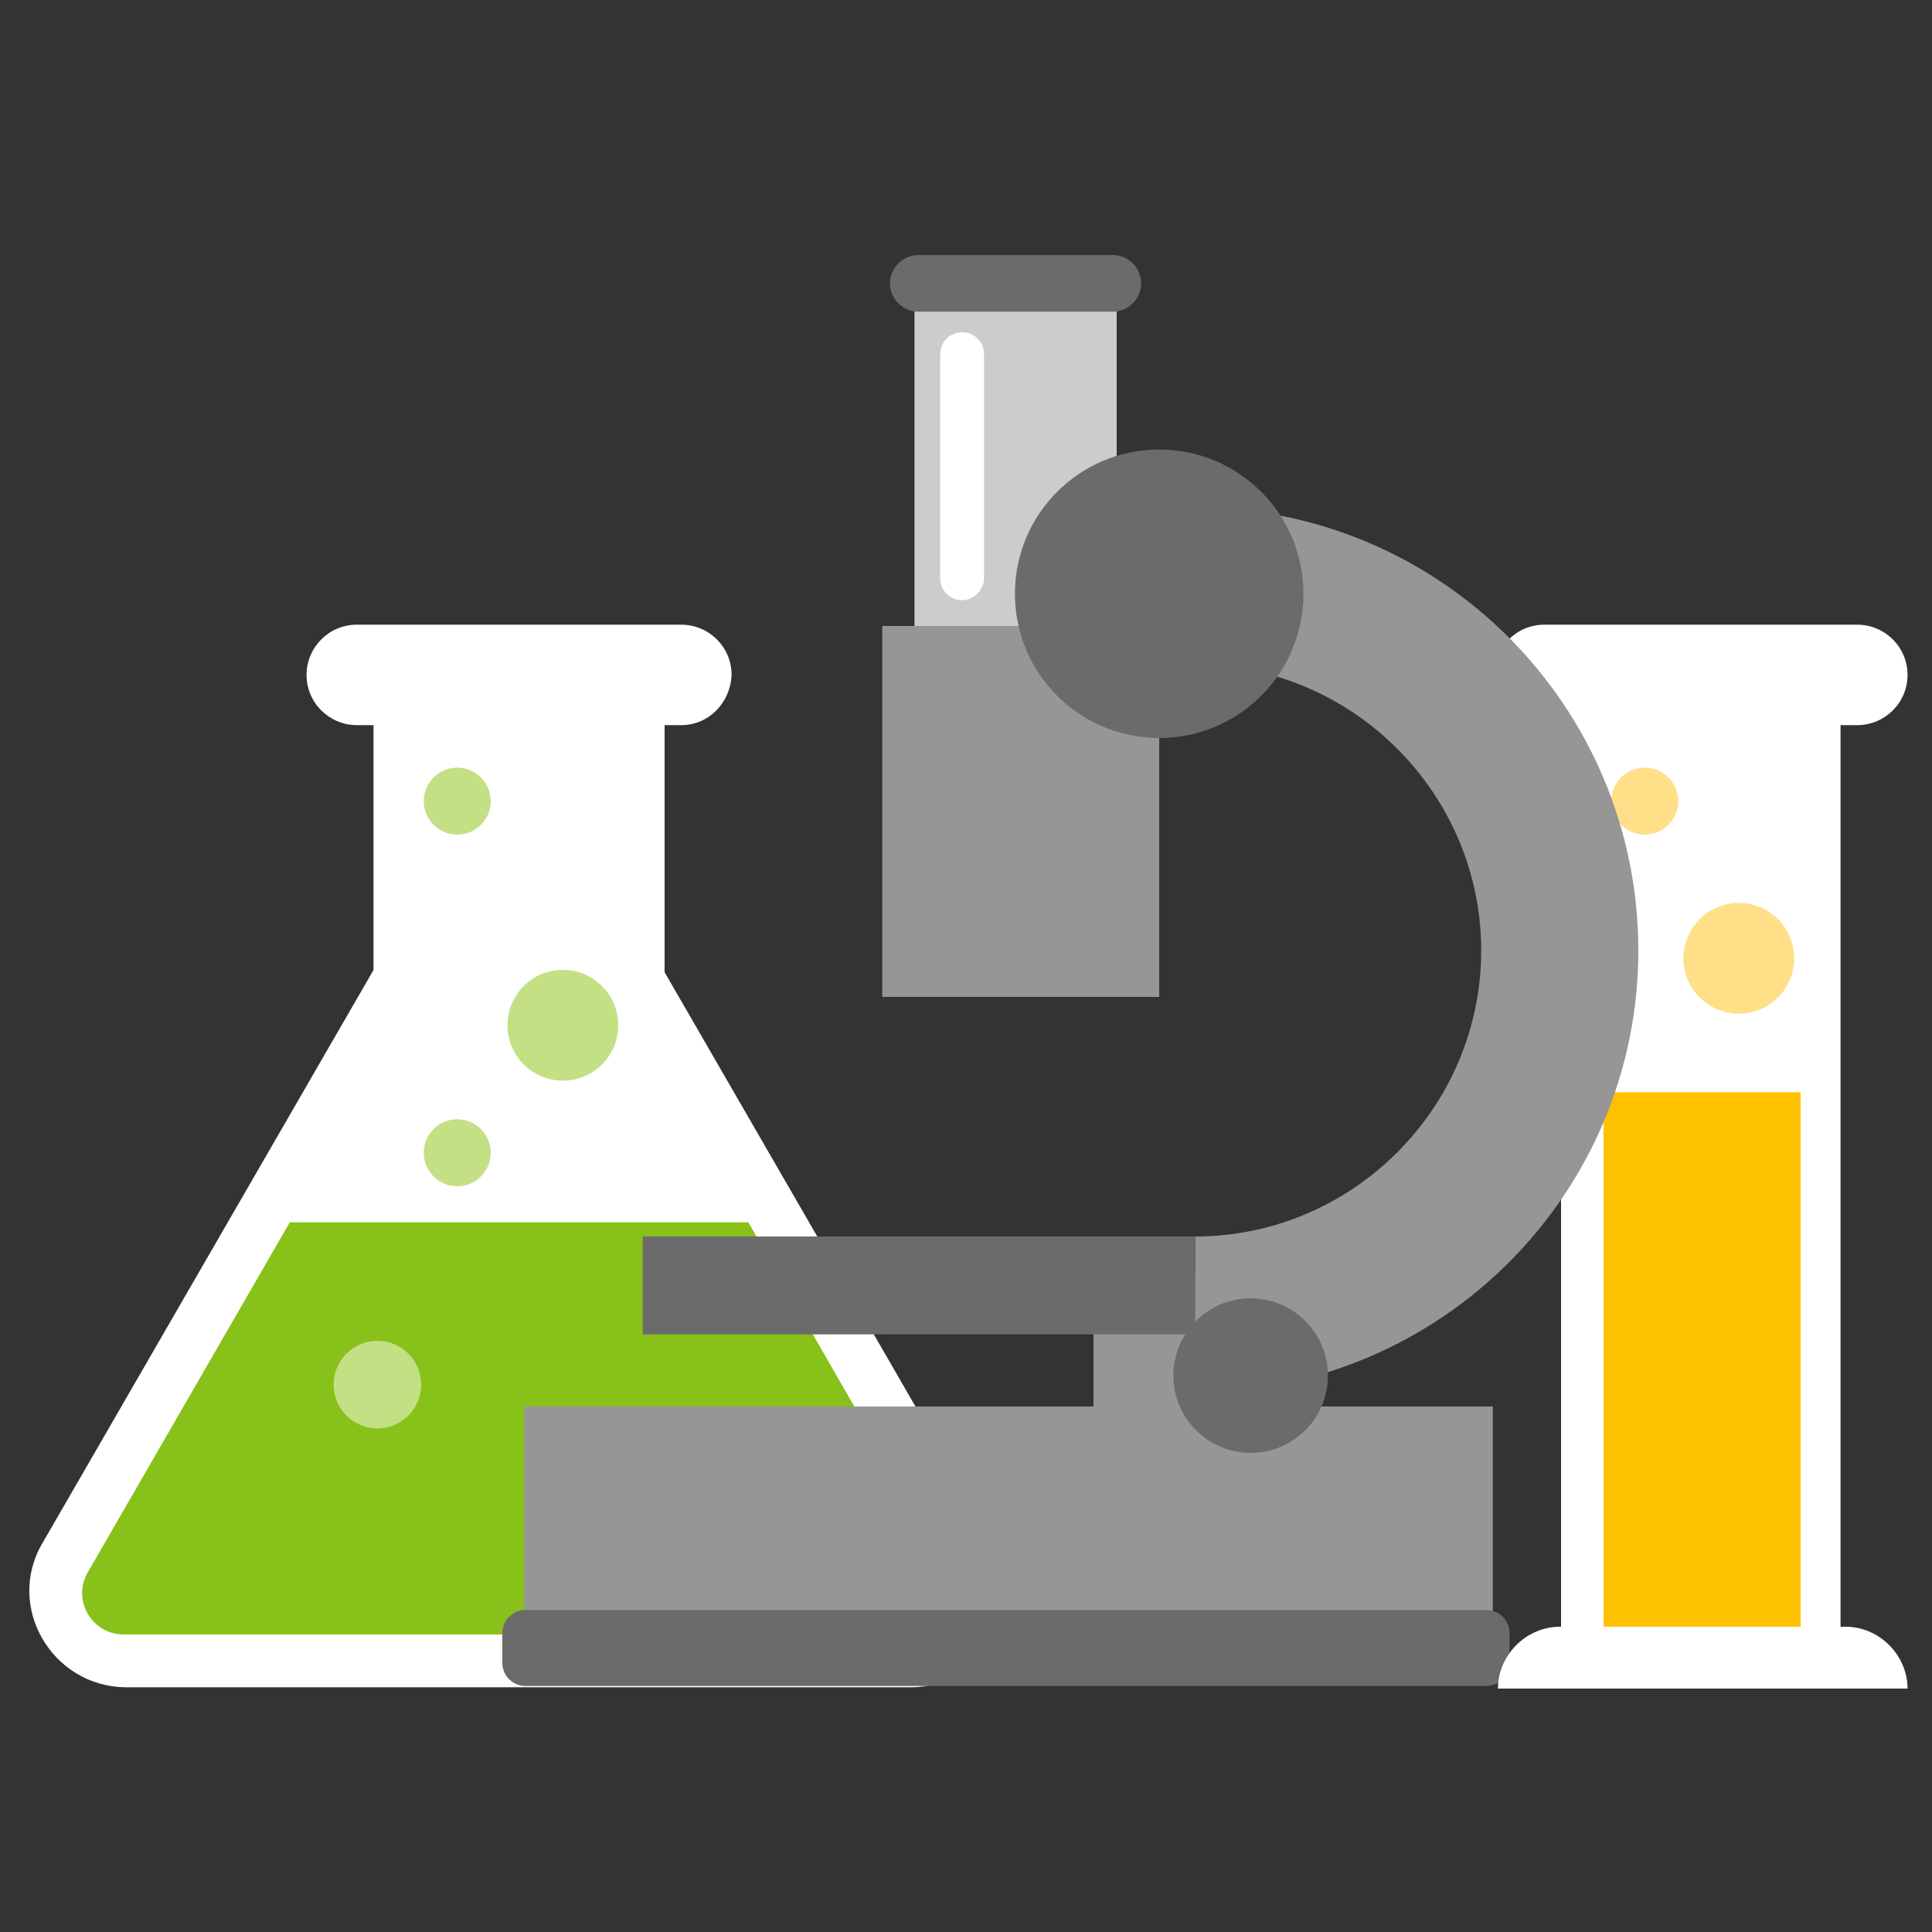 <?xml version="1.0" encoding="utf-8"?><!DOCTYPE svg PUBLIC "-//W3C//DTD SVG 1.1//EN" "http://www.w3.org/Graphics/SVG/1.1/DTD/svg11.dtd"><svg version="1.1" id="Layer_1" xmlns="http://www.w3.org/2000/svg" xmlns:xlink="http://www.w3.org/1999/xlink" x="0px" y="0px" width="150px" height="150px" viewBox="0 0 150 150" enable-background="new 0 0 150 150" xml:space="preserve"><rect x="0" y="0" width="150" height="150" fill="#333333" stroke="none"/><path fill="#FFFFFF" d="M144.2,56.3h-24.3c-2.1,0-3.9-1.7-3.9-3.9v0c0-2.1,1.7-3.9,3.9-3.9h24.3c2.1,0,3.9,1.7,3.9,3.9v0	C148.1,54.6,146.3,56.3,144.2,56.3z"/><rect x="121.2" y="51.7" fill="#FFFFFF" width="21.7" height="79.2"/><circle fill="#C3E085" cx="127.7" cy="89.5" r="2.6"/><circle fill="#FFE088" cx="127.7" cy="62.2" r="2.6"/><circle fill="#FFE088" cx="135" cy="74.4" r="4.3"/><rect x="124.5" y="84.8" fill="#FFC200" width="15.3" height="41.5"/><path fill="#FFFFFF" d="M52.9,56.3H27.7c-2.1,0-3.9-1.7-3.9-3.9v0c0-2.1,1.7-3.9,3.9-3.9h25.2c2.1,0,3.9,1.7,3.9,3.9v0	C56.7,54.6,55,56.3,52.9,56.3z"/><rect x="29" y="51.7" fill="#FFFFFF" width="22.6" height="33.1"/><path fill="#FFFFFF" d="M3.3,119.8l30.5-52.8c2.9-5,10-5,12.9,0l30.5,52.8c2.9,5-0.7,11.2-6.5,11.2h-61C4,130.9,0.4,124.7,3.3,119.8	z"/><path fill="#88C11A" d="M9.6,126.9h61.3c2.5,0,4.1-2.7,2.8-4.9L58.1,94.9H22.5L6.8,122.1C5.6,124.2,7.1,126.9,9.6,126.9z"/><circle fill="#C3E085" cx="35.5" cy="89.5" r="2.6"/><circle fill="#C3E085" cx="35.5" cy="62.2" r="2.6"/><circle fill="#C3E085" cx="43.7" cy="79.6" r="4.3"/><rect x="71" y="22.5" fill="#CCCCCC" width="15.7" height="27.1"/><rect x="68.5" y="48.6" fill="#969696" width="21.5" height="28.8"/><g><path fill="#969696" d="M92.8,108.1V96c12.2,0,22.2-10,22.2-22.2c0-12.2-10-22.2-22.2-22.2V39.4c19,0,34.4,15.4,34.4,34.4 C127.2,92.7,111.8,108.1,92.8,108.1z"/></g><circle fill="#6B6B6B" cx="90" cy="46.1" r="11.2"/><rect x="40.7" y="109.2" fill="#969696" width="75.2" height="17.2"/><path fill="#6B6B6B" d="M115.4,130.9H40.8c-1,0-1.8-0.8-1.8-1.8v-2.3c0-1,0.8-1.8,1.8-1.8h74.6c1,0,1.8,0.8,1.8,1.8v2.3	C117.2,130.1,116.4,130.9,115.4,130.9z"/><rect x="84.9" y="99" fill="#969696" width="14.2" height="20.3"/><circle fill="#6B6B6B" cx="97.1" cy="106.8" r="6"/><rect x="49.9" y="96" fill="#6B6B6B" width="42.9" height="7.6"/><path fill="#6B6B6B" d="M86.4,24.2H71.3c-1.2,0-2.2-1-2.2-2.2v0c0-1.2,1-2.2,2.2-2.2h15.1c1.2,0,2.2,1,2.2,2.2v0	C88.6,23.2,87.6,24.2,86.4,24.2z"/><path fill="#FFFFFF" d="M74.7,46.6L74.7,46.6c-1,0-1.7-0.8-1.7-1.7V27.5c0-1,0.8-1.7,1.7-1.7l0,0c1,0,1.7,0.8,1.7,1.7v17.4	C76.4,45.8,75.6,46.6,74.7,46.6z"/><circle fill="#C3E085" cx="29.3" cy="107.5" r="3.4"/><path fill="#FFFFFF" d="M116.3,131.1L116.3,131.1c0-2.6,2.2-4.8,4.8-4.8h22.2c2.6,0,4.8,2.2,4.8,4.8h-8.7"/></svg>